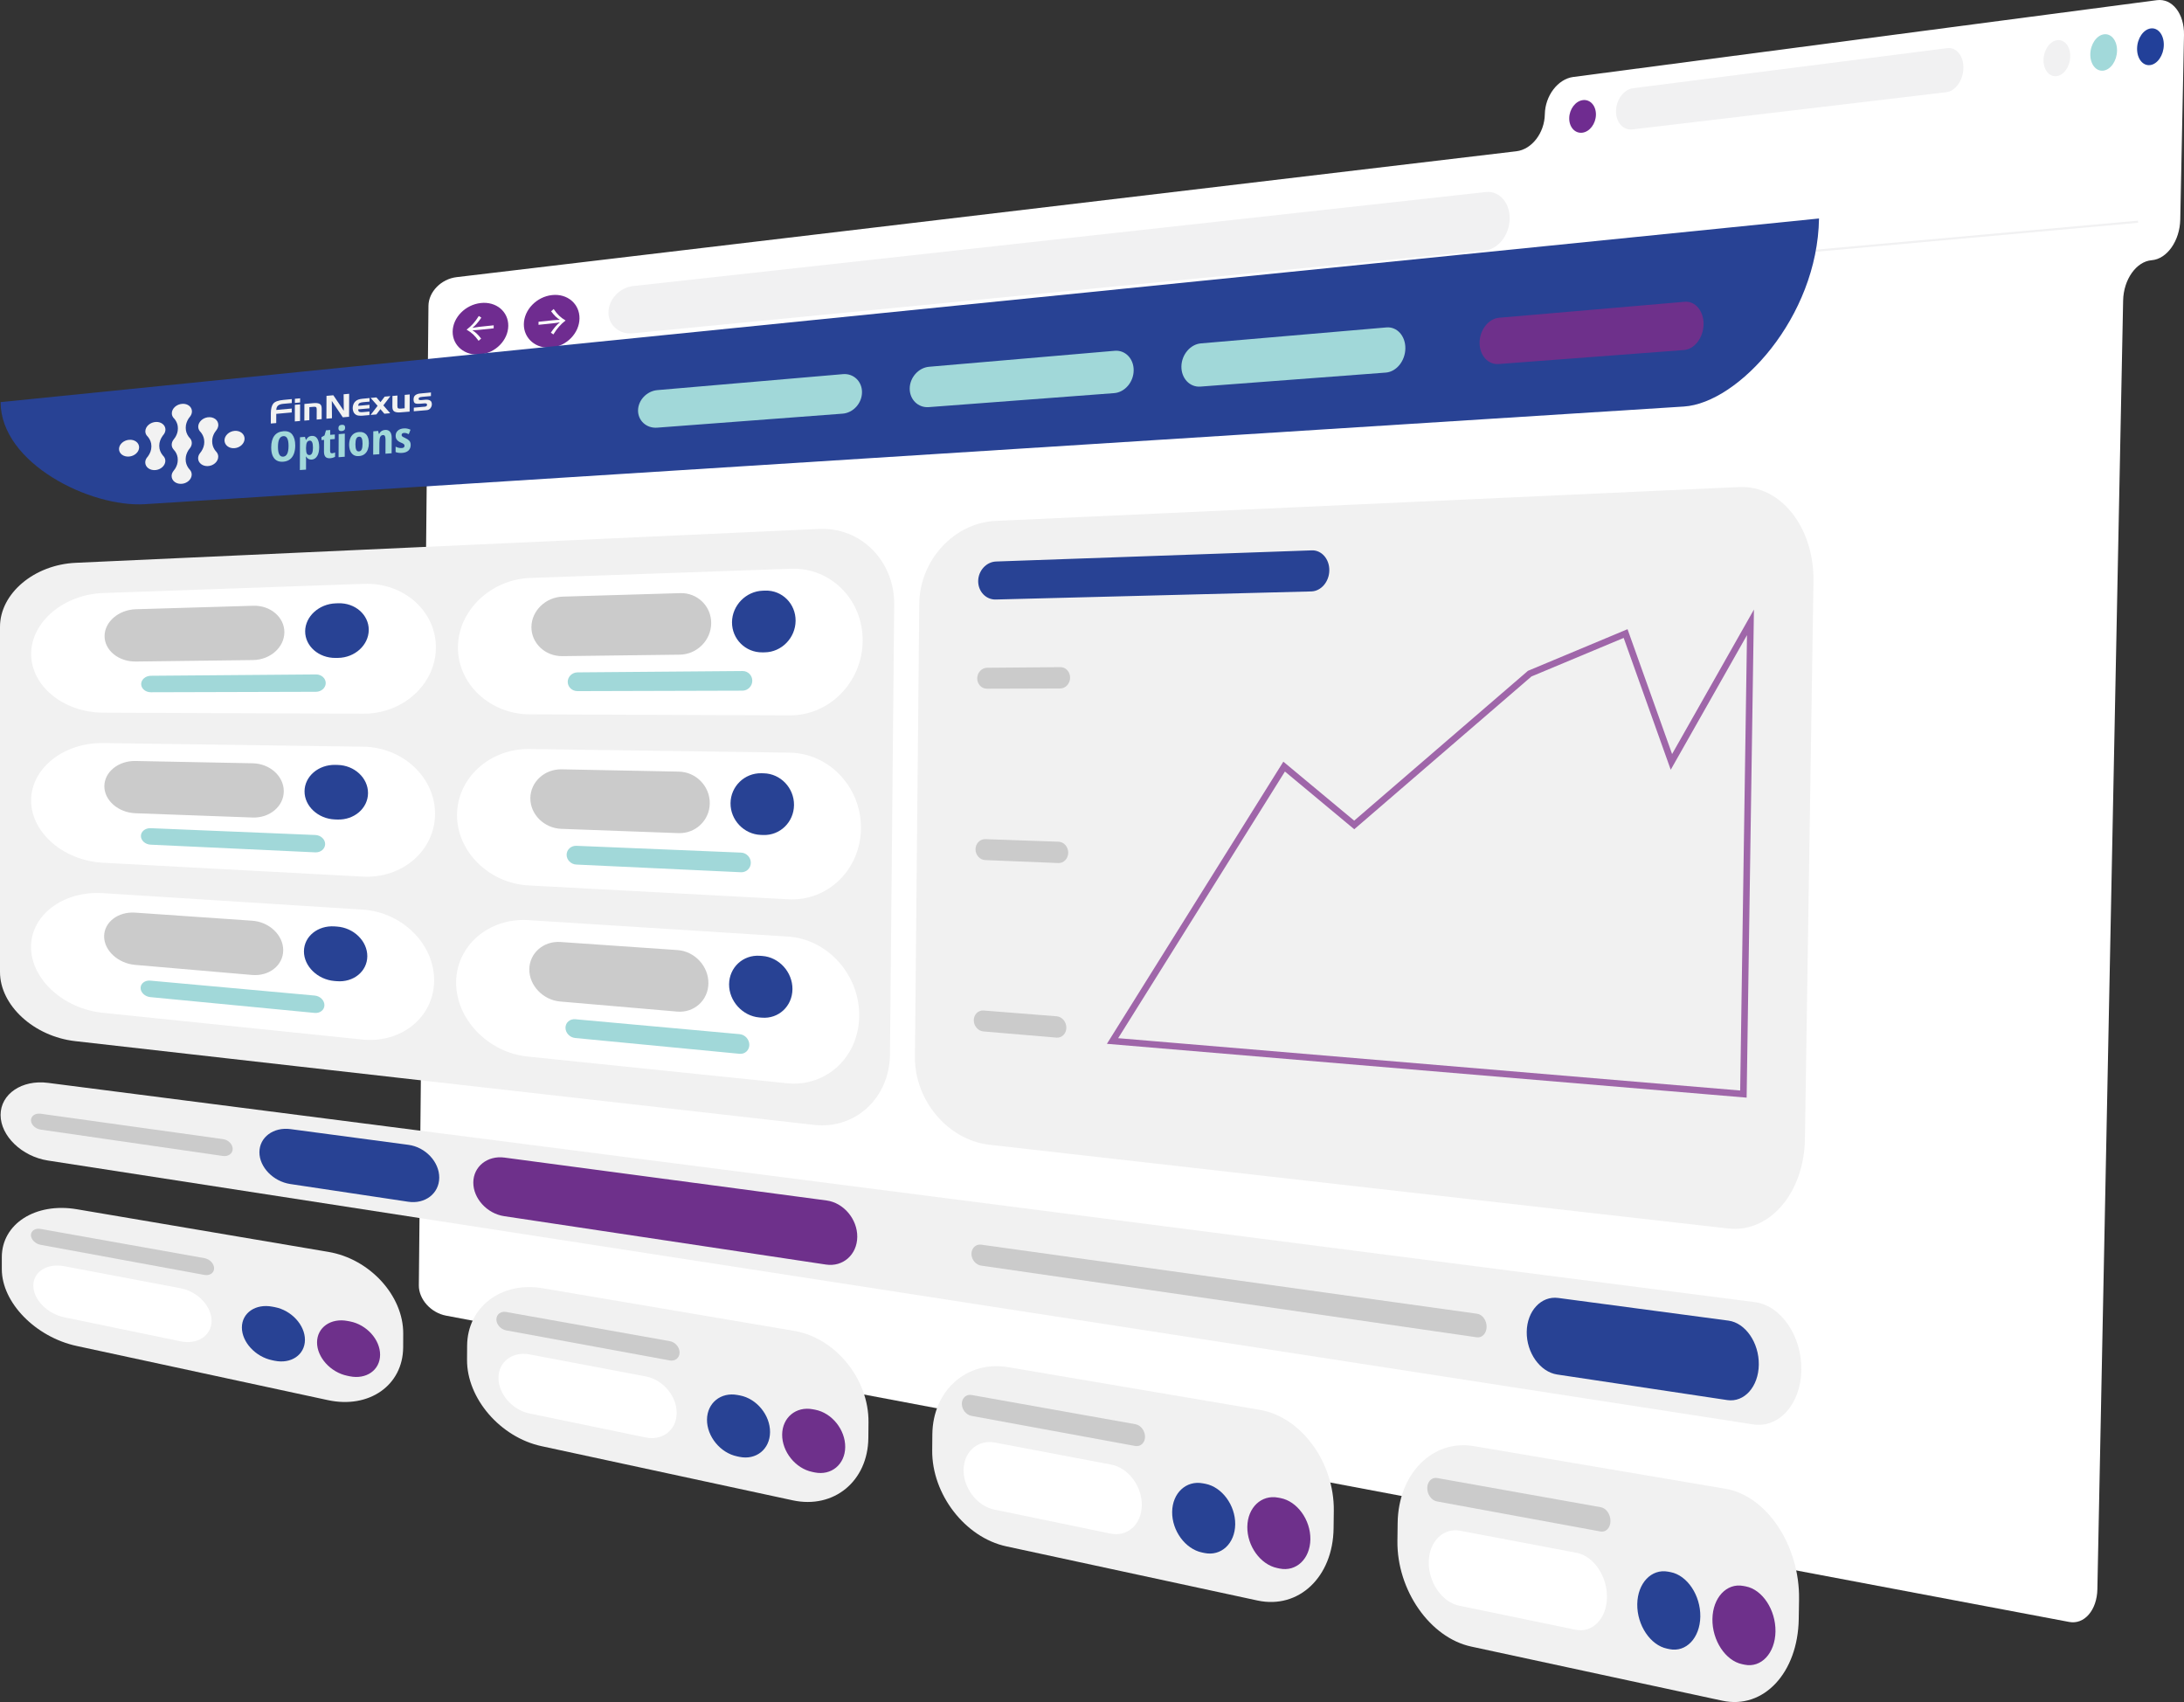 <?xml version="1.0" encoding="utf-8"?>
<!-- Generator: Adobe Illustrator 23.0.1, SVG Export Plug-In . SVG Version: 6.00 Build 0)  -->
<svg version="1.1" id="Layer_1" xmlns="http://www.w3.org/2000/svg" xmlns:xlink="http://www.w3.org/1999/xlink" x="0px" y="0px"
	 viewBox="0 0 770 600" style="enable-background:new 0 0 770 600;" xml:space="preserve">
<rect x="0" y="0" width="770" height="600" fill="#333333" stroke="none"/>
<style type="text/css">
	.st0{fill:#FFFFFF;}
	.st1{fill:#6F2C90;}
	.st2{fill:#F1F1F2;}
	.st3{fill:#A2D9DA;}
	.st4{fill:#224099;}
	.st5{fill:none;stroke:#F1F1F2;stroke-width:0.739;stroke-miterlimit:10;}
	.st6{fill:#284294;}
	.st7{fill:#A1D8D9;}
	.st8{fill:#6E308B;}
	.st9{fill:#F2F2F2;}
	.st10{fill:#F1F1F1;}
	.st11{fill:#CBCBCB;}
	.st12{fill:none;stroke:#9F66A9;stroke-width:2.316;stroke-miterlimit:10;}
</style>
<g>
	<g>
		<g>
			<g>
				<path class="st0" d="M760.45,0.06L554.67,27.13c-5.42,0.72-9.91,6.61-10.02,13.17v0c-0.11,6.56-4.6,12.39-10.02,13.02
					L160.96,97.7c-5.42,0.65-9.85,5.18-9.9,10.11l-3.39,345.27c-0.05,4.92,4.25,9.71,9.61,10.71L729.5,571.76
					c5.35,1.02,9.81-4.14,9.96-11.53l9.08-454.31c0.15-7.4,4.65-13.76,10.07-14.19l0,0c5.41-0.43,9.92-6.85,10.07-14.34L770,12.33
					C770.15,4.85,765.87-0.65,760.45,0.06z"/>
			</g>
			<g>
				<path class="st1" d="M562.67,40.45c-0.06,3.18-2.21,6.02-4.81,6.33c-2.6,0.31-4.67-2-4.61-5.16c0.06-3.16,2.21-6,4.81-6.33
					C560.66,34.96,562.72,37.27,562.67,40.45z"/>
			</g>
			<g>
				<path class="st2" d="M729.9,19.93c-0.07,3.51-2.23,6.61-4.84,6.92c-2.6,0.31-4.65-2.27-4.59-5.77c0.07-3.5,2.23-6.59,4.84-6.92
					C727.92,13.83,729.97,16.42,729.9,19.93z"/>
			</g>
			<g>
				<path class="st3" d="M746.39,17.92c-0.07,3.55-2.24,6.67-4.84,6.98c-2.6,0.31-4.65-2.3-4.58-5.83c0.07-3.53,2.24-6.65,4.84-6.98
					C744.41,11.76,746.46,14.37,746.39,17.92z"/>
			</g>
			<g>
				<path class="st4" d="M762.88,15.91c-0.07,3.58-2.24,6.73-4.84,7.04c-2.6,0.31-4.65-2.33-4.58-5.89
					c0.07-3.56,2.24-6.71,4.84-7.04C760.9,9.69,762.95,12.33,762.88,15.91z"/>
			</g>
			<path class="st2" d="M686.21,32.5L575.48,45.63c-3.22,0.38-5.81-2.56-5.73-6.54v0c0.07-3.98,2.77-7.57,5.99-7.99l110.78-14.13
				c3.23-0.41,5.8,2.76,5.71,7.04v0C692.14,28.3,689.44,32.12,686.21,32.5z"/>
		</g>
		<g>
			<g>
				<path class="st1" d="M204.31,112.25c-0.06,5.15-4.49,9.75-9.91,10.27c-5.41,0.52-9.76-3.16-9.71-8.23
					c0.05-5.07,4.49-9.67,9.91-10.27C200.02,103.41,204.37,107.1,204.31,112.25z"/>
			</g>
			<g>
				<path class="st0" d="M197.14,111.3c0.64,0.61,1.38,1.16,2.21,1.64l0,0.08c-0.84,0.65-1.59,1.35-2.25,2.1
					c-0.66,0.75-1.33,1.67-2,2.77l-0.89-0.61c1.09-1.64,2.15-2.87,3.18-3.66c-0.86,0.16-1.68,0.28-2.47,0.36l-5.06,0.52l0.01-1.07
					l5.06-0.53c0.79-0.08,1.61-0.13,2.47-0.15c-1.01-0.59-2.04-1.59-3.1-3.01l0.91-0.8C195.85,109.9,196.5,110.69,197.14,111.3z"/>
			</g>
		</g>
		<g>
			<g>
				<path class="st1" d="M159.59,116.91c0.05-4.97,4.48-9.49,9.89-10.09c5.42-0.61,9.77,2.99,9.72,8.04
					c-0.05,5.05-4.48,9.57-9.89,10.09C163.9,125.48,159.55,121.88,159.59,116.91z"/>
			</g>
			<g>
				<path class="st0" d="M166.77,117.84c-0.64-0.59-1.38-1.12-2.21-1.59l0-0.08c0.84-0.64,1.59-1.33,2.25-2.06
					c0.66-0.73,1.33-1.64,2-2.72l0.89,0.59c-1.09,1.62-2.15,2.82-3.17,3.6c0.86-0.16,1.68-0.28,2.47-0.37l5.06-0.53l-0.01,1.06
					l-5.06,0.53c-0.79,0.08-1.61,0.13-2.47,0.15c1.01,0.57,2.05,1.55,3.11,2.94l-0.9,0.78
					C168.07,119.21,167.42,118.44,166.77,117.84z"/>
			</g>
		</g>
		<path class="st2" d="M523.49,88.31L223.02,117.5c-4.73,0.46-8.55-2.88-8.5-7.43v0c0.05-4.55,3.96-8.71,8.69-9.23l300.63-33.14
			c4.73-0.52,8.52,3.73,8.42,9.43v0C532.16,82.82,528.22,87.86,523.49,88.31z"/>
		<g>
			<line class="st5" x1="159.44" y1="131.65" x2="753.79" y2="78.16"/>
		</g>
	</g>
	<g>
		<g>
			<path class="st6" d="M641.32,77.02L641.32,77.02c-0.53,34.83-28.4,65.07-47.66,66.29L51.11,177.73
				c-19.26,1.22-50.89-14.41-50.89-35.98v0L641.32,77.02z"/>
		</g>
		<g>
			<path class="st7" d="M297.08,145.82l-65.4,4.94c-3.73,0.28-6.75-2.45-6.73-6.07v0c0.03-3.62,3.1-6.85,6.82-7.17l65.43-5.63
				c3.73-0.32,6.75,2.56,6.71,6.41v0C303.88,142.16,300.81,145.54,297.08,145.82z"/>
		</g>
		<g>
			<path class="st7" d="M392.84,138.58l-65.4,4.94c-3.73,0.28-6.74-2.67-6.71-6.57v0c0.04-3.89,3.12-7.34,6.84-7.66l65.43-5.63
				c3.73-0.32,6.74,2.79,6.69,6.91v0C399.66,134.69,396.57,138.29,392.84,138.58z"/>
		</g>
		<g>
			<path class="st7" d="M488.61,131.34l-65.4,4.94c-3.73,0.28-6.73-2.9-6.69-7.07v0c0.05-4.17,3.14-7.84,6.86-8.16l65.43-5.63
				c3.73-0.32,6.73,3.01,6.67,7.41v0C495.43,127.23,492.33,131.05,488.61,131.34z"/>
		</g>
		<g>
			<path class="st8" d="M593.71,123.39l-65.4,4.94c-3.73,0.28-6.72-3.14-6.66-7.61v0c0.06-4.47,3.16-8.39,6.89-8.71l65.43-5.63
				c3.73-0.32,6.72,3.26,6.65,7.95v0C600.54,119.04,597.44,123.11,593.71,123.39z"/>
		</g>
		<g>
			<g>
				<path class="st9" d="M45.51,155.04c-1.96,0.17-3.54,1.62-3.55,3.24c0,1.63,1.58,2.82,3.54,2.66c1.96-0.15,3.54-1.61,3.55-3.24
					C49.05,156.06,47.47,154.87,45.51,155.04z"/>
				<path class="st9" d="M57.59,153.32c0.08-0.09,0.15-0.18,0.21-0.28c0.37-0.54,0.57-1.16,0.52-1.8c-0.11-1.47-1.52-2.55-3.28-2.5
					c-2.07,0.07-3.79,1.59-3.8,3.3c0,0.56,0.18,1.06,0.5,1.48c0.08,0.1,0.16,0.2,0.25,0.29c0.06,0.06,0.12,0.12,0.17,0.18
					c0.78,0.95,1.22,2.06,1.21,3.27c0,0.03,0,0.06,0,0.09c0,0.03,0,0.06,0,0.09c0,1.21-0.44,2.39-1.23,3.47
					c-0.05,0.07-0.11,0.14-0.18,0.21c-0.09,0.1-0.18,0.21-0.25,0.33c-0.32,0.47-0.5,1-0.5,1.56c0,1.71,1.72,2.95,3.78,2.68
					c1.76-0.23,3.18-1.54,3.29-3.03c0.05-0.65-0.15-1.24-0.52-1.71c-0.07-0.08-0.14-0.17-0.21-0.24c-0.05-0.05-0.1-0.1-0.15-0.16
					c-0.8-0.97-1.25-2.1-1.25-3.33c0-0.03,0-0.05,0-0.08c0-0.03,0-0.05,0-0.08c0-1.23,0.46-2.43,1.26-3.53
					C57.49,153.44,57.54,153.38,57.59,153.32z"/>
				<path class="st9" d="M82.7,151.89c-1.96,0.17-3.54,1.66-3.55,3.34c0,1.68,1.58,2.92,3.53,2.76c1.96-0.15,3.54-1.65,3.55-3.34
					C86.23,152.96,84.65,151.73,82.7,151.89z"/>
				<path class="st9" d="M76.3,151.63c0.06-0.07,0.11-0.15,0.16-0.23c0.32-0.48,0.5-1.03,0.51-1.6c0-1.75-1.71-3-3.78-2.69
					c-1.76,0.26-3.18,1.61-3.29,3.11c-0.05,0.66,0.15,1.25,0.51,1.73c0.05,0.06,0.09,0.12,0.15,0.17c0.17,0.19,0.34,0.38,0.48,0.58
					c0.63,0.9,0.98,1.92,0.98,3.02c0,0.03,0,0.06,0,0.08c0,0.03,0,0.06,0,0.08c0,1.1-0.36,2.18-1,3.18
					c-0.15,0.23-0.31,0.45-0.49,0.66c-0.05,0.06-0.1,0.13-0.15,0.2c-0.37,0.54-0.57,1.17-0.52,1.81c0.1,1.49,1.52,2.6,3.28,2.58
					c2.07-0.03,3.79-1.56,3.8-3.31c0-0.57-0.18-1.09-0.5-1.52c-0.05-0.07-0.1-0.14-0.16-0.2c-0.22-0.25-0.44-0.51-0.62-0.79
					c-0.55-0.86-0.85-1.81-0.85-2.84c0-0.03,0-0.06,0-0.09c0-0.03,0-0.06,0-0.09c0-1.03,0.31-2.03,0.87-2.98
					C75.86,152.21,76.08,151.92,76.3,151.63z"/>
				<path class="st9" d="M66.99,146.87c0.05-0.06,0.1-0.13,0.15-0.2c0.37-0.54,0.57-1.17,0.52-1.82c-0.1-1.49-1.52-2.57-3.28-2.5
					c-2.07,0.08-3.8,1.62-3.8,3.34c0,0.56,0.18,1.07,0.5,1.49c0.05,0.07,0.1,0.13,0.16,0.19c0.23,0.24,0.44,0.49,0.62,0.77
					c0.55,0.84,0.86,1.78,0.85,2.8c0,0.03,0,0.06,0,0.09c0,0.03,0,0.06,0,0.09c0,1.02-0.31,2.01-0.87,2.95
					c-0.18,0.3-0.4,0.59-0.63,0.88c-0.06,0.07-0.11,0.15-0.16,0.22c-0.29,0.43-0.47,0.92-0.5,1.42c0,0.03,0,0.06,0,0.08
					c0,0.02,0,0.05,0,0.07c0,0,0,0.01,0,0.01c0,0,0,0.01,0,0.01c0,0.02,0,0.05,0,0.07c0,0.03,0,0.06,0,0.08
					c0.03,0.5,0.2,0.96,0.49,1.34c0.05,0.07,0.1,0.13,0.16,0.2c0.23,0.25,0.44,0.5,0.62,0.77c0.55,0.85,0.86,1.79,0.85,2.81
					c0,0.03,0,0.06,0,0.09c0,0.03,0,0.06,0,0.09c0,1.02-0.31,2.01-0.87,2.94c-0.18,0.3-0.4,0.59-0.63,0.87
					c-0.06,0.07-0.11,0.15-0.16,0.22c-0.32,0.47-0.5,1.01-0.5,1.57c0,1.72,1.71,2.99,3.78,2.72c1.76-0.22,3.18-1.54,3.29-3.04
					c0.05-0.65-0.15-1.25-0.51-1.73c-0.05-0.06-0.09-0.12-0.15-0.17c-0.17-0.19-0.34-0.38-0.48-0.59c-0.63-0.9-0.98-1.91-0.98-3.01
					c0-0.03,0-0.06,0-0.08c0-0.03,0-0.05,0-0.08c0-1.09,0.36-2.16,0.99-3.16c0.15-0.23,0.31-0.45,0.49-0.66
					c0.05-0.06,0.1-0.13,0.15-0.2c0.34-0.49,0.53-1.05,0.53-1.63c0-0.58-0.19-1.11-0.52-1.55c-0.05-0.06-0.09-0.12-0.15-0.17
					c-0.17-0.19-0.34-0.38-0.48-0.58c-0.63-0.89-0.98-1.9-0.98-3c0-0.03,0-0.06,0-0.08c0-0.03,0-0.05,0-0.08
					c0-1.09,0.36-2.17,0.99-3.17C66.65,147.31,66.82,147.09,66.99,146.87z"/>
			</g>
			<g>
				<g>
					<path class="st9" d="M96.33,142.3c0.55-0.71,1.77-1.16,3.64-1.33l2.91-0.28l-0.01,1.39l-3.07,0.28
						c-0.8,0.09-1.39,0.29-1.77,0.61c-0.38,0.32-0.59,0.84-0.63,1.55l5.46-0.5l0,1.38l-5.46,0.49l-0.01,3.25l-1.91,0.16l0.01-3.64
						C95.5,144.13,95.78,143.01,96.33,142.3z"/>
					<path class="st9" d="M103.96,142.04l0.01-1.46l1.85-0.17l-0.01,1.46L103.96,142.04z M103.94,148.56l0.02-5.85l1.85-0.17
						l-0.02,5.86L103.94,148.56z"/>
					<path class="st9" d="M110.64,142.1c0.88-0.07,1.56,0.02,2.05,0.27c0.49,0.25,0.73,0.8,0.73,1.65l-0.01,3.73l-1.76,0.15
						l0.01-3.55c0-0.41-0.07-0.68-0.22-0.81c-0.15-0.13-0.46-0.17-0.94-0.13l-1.42,0.12l-0.02,4.59l-1.76,0.15l0.02-5.87
						L110.64,142.1z"/>
					<path class="st9" d="M117.52,139.33l3.69,5.47l-0.06-5.81l1.95-0.18l-0.03,8.11l-2.21,0.19l-3.88-5.77l0.06,6.09l-1.96,0.17
						l0.03-8.05L117.52,139.33z"/>
					<path class="st9" d="M126.33,146.49c-0.44-0.06-0.83-0.24-1.17-0.54c-0.27-0.24-0.46-0.53-0.58-0.85
						c-0.12-0.33-0.19-0.67-0.22-1.02c0-0.04,0-0.08,0-0.11c0-0.04,0-0.08,0-0.11c0-0.05,0-0.1,0-0.15c0-0.05,0-0.1,0.01-0.15
						c0.03-0.34,0.1-0.68,0.23-1.02c0.12-0.34,0.32-0.65,0.58-0.93c0.34-0.36,0.73-0.61,1.17-0.76c0.44-0.14,0.9-0.23,1.37-0.28
						l2.57-0.25l-0.01,1.25l-2.33,0.21c-0.49,0.05-0.88,0.15-1.18,0.3c-0.3,0.15-0.45,0.48-0.47,0.98l3.97-0.36l-0.01,1.25
						l-3.97,0.35c0.01,0.52,0.16,0.82,0.44,0.91c0.28,0.09,0.67,0.11,1.19,0.07l2.34-0.21l-0.01,1.25l-2.57,0.22
						C127.23,146.56,126.77,146.55,126.33,146.49z"/>
					<path class="st9" d="M130.67,140.28l2.05-0.19l1.42,1.68l1.48-1.95l2.02-0.18l-2.48,3.27l2.41,2.76l-2.05,0.18l-1.4-1.62
						l-1.42,1.87l-2.04,0.17l2.47-3.21L130.67,140.28z"/>
					<path class="st9" d="M141.1,145.37c-0.85,0.07-1.53-0.02-2.02-0.28c-0.5-0.26-0.74-0.82-0.74-1.67l0.02-3.83l1.76-0.16
						l-0.02,3.7c0,0.41,0.08,0.67,0.25,0.79c0.17,0.12,0.47,0.17,0.9,0.13l1.42-0.13l0.02-4.72l1.76-0.16l-0.03,6.06L141.1,145.37z"
						/>
					<path class="st9" d="M149.61,143.37c0.02,0.01,0.03,0.01,0.05,0.01s0.03,0,0.05,0c0.21-0.03,0.4-0.09,0.58-0.18
						c0.18-0.09,0.27-0.26,0.27-0.5c0-0.22-0.08-0.37-0.25-0.43c-0.17-0.06-0.35-0.09-0.54-0.09c-0.03,0-0.05,0-0.08,0.01
						c-0.03,0-0.05,0-0.08,0.01l-1.52,0.12c-0.71,0.07-1.27,0.03-1.67-0.12c-0.41-0.15-0.61-0.6-0.62-1.35
						c0-0.71,0.21-1.22,0.64-1.55c0.43-0.33,1.01-0.53,1.72-0.59l3.78-0.36l-0.01,1.27l-3.11,0.28c-0.03,0.01-0.05,0.02-0.07,0.02
						c-0.02,0-0.04,0-0.07,0.01c-0.06,0.01-0.12,0.01-0.17,0.02c-0.05,0-0.12,0.01-0.18,0.02c-0.15,0.02-0.3,0.07-0.44,0.13
						c-0.14,0.07-0.23,0.17-0.27,0.32c-0.07,0.28-0.01,0.45,0.17,0.54c0.18,0.08,0.4,0.11,0.64,0.09l1.59-0.15
						c0.62-0.05,1.15,0.04,1.57,0.26c0.42,0.22,0.64,0.65,0.66,1.28c0,0.01,0,0.01,0,0.02c0,0,0,0.01,0,0.02
						c0.01,0.49-0.15,0.96-0.47,1.39c-0.32,0.43-0.77,0.67-1.36,0.72l-4.54,0.39l0.01-1.27L149.61,143.37z"/>
				</g>
				<g>
					<path class="st3" d="M104.09,157.04c0,1.11-0.16,2.09-0.47,2.92c-0.31,0.83-0.78,1.48-1.41,1.97
						c-0.63,0.48-1.42,0.76-2.36,0.83c-0.96,0.07-1.75-0.09-2.38-0.48c-0.63-0.39-1.09-0.98-1.4-1.76c-0.3-0.78-0.45-1.72-0.45-2.82
						c0.01-1.75,0.37-3.1,1.09-4.06c0.72-0.96,1.78-1.5,3.17-1.62c1.44-0.12,2.5,0.27,3.18,1.18
						C103.75,154.1,104.09,155.38,104.09,157.04z M98,157.52c-0.01,2.4,0.61,3.56,1.86,3.46c0.61-0.05,1.07-0.38,1.39-0.99
						c0.31-0.61,0.47-1.54,0.48-2.77c0.01-2.42-0.6-3.58-1.84-3.48C98.63,153.85,98,155.11,98,157.52z"/>
					<path class="st3" d="M109.87,153.66c0.86-0.07,1.52,0.24,1.98,0.94c0.46,0.7,0.69,1.71,0.69,3.05
						c-0.01,1.3-0.24,2.34-0.71,3.11c-0.47,0.77-1.11,1.19-1.92,1.25c-0.41,0.03-0.79-0.04-1.13-0.21
						c-0.34-0.17-0.63-0.45-0.86-0.85l-0.08,0.01c0.02,0.31,0.04,0.58,0.05,0.81c0.01,0.23,0.02,0.41,0.01,0.56l-0.01,3.22
						l-2.17,0.15l0.04-11.56l1.75-0.14l0.31,1.03l0.12-0.01c0.28-0.49,0.57-0.84,0.87-1.03C109.1,153.8,109.46,153.69,109.87,153.66
						z M109.18,155.33c-0.45,0.04-0.77,0.25-0.97,0.64c-0.2,0.39-0.3,1-0.31,1.82l0,0.4c0,0.8,0.1,1.38,0.3,1.74
						c0.2,0.35,0.52,0.51,0.96,0.48c0.78-0.06,1.17-0.91,1.18-2.57C110.35,156.1,109.96,155.27,109.18,155.33z"/>
					<path class="st3" d="M117.12,159.79c0.31-0.02,0.65-0.12,1.02-0.3l-0.01,1.54c-0.5,0.28-1.07,0.45-1.7,0.5
						c-0.78,0.06-1.34-0.11-1.69-0.5c-0.35-0.39-0.52-1.02-0.52-1.89l0.02-4.08l-0.9,0.07l0-1.04l1.07-0.59l0.52-1.8l1.49-0.12
						l-0.01,1.71l1.64-0.13l-0.01,1.6l-1.64,0.13l-0.02,4.02c0,0.32,0.05,0.55,0.16,0.7C116.66,159.74,116.85,159.81,117.12,159.79z
						"/>
					<path class="st3" d="M120.5,149.75c0.79-0.07,1.18,0.27,1.18,1.02c0,0.72-0.4,1.12-1.19,1.18c-0.79,0.06-1.18-0.26-1.18-0.99
						C119.31,150.22,119.71,149.81,120.5,149.75z M121.57,152.86l-0.03,8.15l-2.17,0.16l0.03-8.13L121.57,152.86z"/>
					<path class="st3" d="M130.05,156.25c0,0.76-0.12,1.47-0.35,2.14c-0.23,0.67-0.6,1.22-1.12,1.65c-0.51,0.43-1.19,0.68-2.04,0.74
						c-0.79,0.06-1.44-0.09-1.95-0.44c-0.51-0.35-0.89-0.84-1.13-1.47c-0.24-0.63-0.36-1.32-0.36-2.09c0-0.82,0.13-1.56,0.37-2.21
						c0.24-0.65,0.62-1.18,1.14-1.58c0.52-0.4,1.18-0.63,2-0.7c1.06-0.09,1.9,0.21,2.52,0.88
						C129.74,153.86,130.05,154.88,130.05,156.25z M125.31,156.65c0,0.85,0.09,1.48,0.29,1.9c0.2,0.42,0.52,0.62,0.96,0.58
						c0.44-0.03,0.77-0.27,0.96-0.72c0.2-0.45,0.3-1.11,0.3-1.99c0-0.86-0.09-1.49-0.28-1.91c-0.19-0.41-0.51-0.6-0.96-0.57
						c-0.45,0.04-0.77,0.27-0.97,0.71C125.41,155.1,125.31,155.76,125.31,156.65z"/>
					<path class="st3" d="M135.71,151.56c0.77-0.06,1.36,0.14,1.77,0.61c0.41,0.47,0.62,1.18,0.62,2.14l-0.03,5.47l-2.17,0.16
						l0.02-4.88c0-0.58-0.06-1.02-0.19-1.3c-0.13-0.29-0.38-0.41-0.73-0.39c-0.46,0.04-0.78,0.27-0.96,0.69
						c-0.19,0.42-0.28,1.12-0.28,2.09l-0.02,3.96l-2.17,0.16l0.04-8.22l1.72-0.14l0.23,1.03l0.13-0.01
						C134.1,152.09,134.77,151.64,135.71,151.56z"/>
					<path class="st3" d="M144.79,156.85c0,0.84-0.27,1.5-0.79,1.98c-0.52,0.48-1.24,0.75-2.15,0.82c-0.9,0.07-1.7-0.03-2.38-0.29
						l0.01-1.91c0.29,0.16,0.63,0.29,1.02,0.39c0.39,0.1,0.78,0.14,1.17,0.11c0.63-0.05,0.95-0.32,0.95-0.83
						c0-0.2-0.08-0.39-0.24-0.55c-0.16-0.16-0.53-0.36-1.12-0.59c-0.57-0.24-1-0.55-1.31-0.93c-0.31-0.38-0.46-0.87-0.46-1.46
						c0-0.73,0.26-1.32,0.76-1.78c0.5-0.46,1.19-0.72,2.06-0.79c0.44-0.04,0.86-0.01,1.25,0.07c0.39,0.08,0.78,0.21,1.17,0.39
						l-0.61,1.57c-0.26-0.14-0.53-0.25-0.82-0.34c-0.29-0.08-0.58-0.11-0.88-0.09c-0.55,0.04-0.82,0.28-0.82,0.72
						c0,0.14,0.03,0.26,0.1,0.36c0.07,0.1,0.19,0.21,0.38,0.32c0.19,0.11,0.47,0.25,0.85,0.43c0.55,0.25,1.01,0.55,1.36,0.91
						C144.62,155.72,144.79,156.22,144.79,156.85z"/>
				</g>
			</g>
		</g>
	</g>
	<g>
		<g>
			<path class="st10" d="M618.06,502.12L16.91,409.11c-9.18-1.42-16.7-8.65-16.7-16.06v0c0-7.41,7.52-12.51,16.72-11.32l601.78,77.3
				c9.19,1.18,16.57,11.94,16.38,23.91v0C634.91,494.91,627.25,503.54,618.06,502.12z"/>
		</g>
		<g>
			<path class="st8" d="M291.21,445.78l-113.48-17.06c-6.01-0.9-10.89-6.25-10.86-11.87l0,0c0.03-5.63,4.97-9.58,10.99-8.78
				l113.56,15.12c6.01,0.8,10.88,6.58,10.82,12.84v0C302.17,442.3,297.21,446.68,291.21,445.78z"/>
		</g>
		<g>
			<path class="st6" d="M143.89,423.63l-41.54-6.24c-6.01-0.9-10.91-5.96-10.89-11.23v0c0.02-5.27,4.95-8.93,10.96-8.13l41.57,5.54
				c6.01,0.8,10.9,6.01,10.87,11.58l0,0C154.83,420.72,149.9,424.54,143.89,423.63z"/>
		</g>
		<g>
			<path class="st6" d="M608.96,493.55l-59.95-9.01c-6.01-0.9-10.84-7.67-10.74-15.04v0c0.1-7.37,5.1-12.75,11.11-11.95l60,7.99
				c6.01,0.8,10.83,7.8,10.71,15.56v0C619.98,488.85,614.97,494.45,608.96,493.55z"/>
		</g>
		<g>
			<path class="st11" d="M78.6,407.5l-64.25-9.29c-1.88-0.27-3.43-1.75-3.43-3.29v0c0-1.54,1.54-2.58,3.43-2.31l64.27,8.95
				c1.89,0.26,3.42,1.82,3.42,3.46v0C82.03,406.65,80.49,407.77,78.6,407.5z"/>
		</g>
		<g>
			<path class="st11" d="M520.65,471.42l-174.76-25.27c-1.88-0.27-3.41-2.15-3.39-4.18l0,0c0.02-2.02,1.58-3.47,3.46-3.2
				l174.8,24.34c1.89,0.26,3.4,2.35,3.37,4.64l0,0C524.1,470.04,522.53,471.69,520.65,471.42z"/>
		</g>
	</g>
	<g>
		<g>
			<path class="st10" d="M286.99,396.54L26.52,367.02C11.93,365.36,0,354.4,0,342.66V220.97c0-11.74,12.01-21.9,26.69-22.57
				l262.14-11.94c14.68-0.67,26.57,11.31,26.43,26.62l-1.49,158.62C313.63,387.02,301.58,398.19,286.99,396.54z"/>
		</g>
		<g>
			<path class="st10" d="M609.29,433.06l-260.47-29.52c-14.58-1.65-26.4-15.61-26.25-31.02l1.53-159.66
				c0.15-15.41,12.28-28.56,26.96-29.23l262.14-11.94c14.68-0.67,26.45,14.31,26.16,33.28l-3.01,196.59
				C636.05,420.54,623.88,434.72,609.29,433.06z"/>
		</g>
		<g>
			<path class="st11" d="M373.79,242.7l-25.85,0.08c-1.9,0.01-3.43-1.65-3.41-3.67l0,0c0.02-2.02,1.59-3.69,3.48-3.71l25.86-0.22
				c1.9-0.02,3.43,1.67,3.41,3.74v0C377.26,240.99,375.69,242.69,373.79,242.7z"/>
		</g>
		<g>
			<path class="st11" d="M373.14,304.24l-25.81-1.05c-1.89-0.08-3.42-1.8-3.4-3.82l0,0c0.02-2.02,1.59-3.63,3.48-3.56l25.81,0.91
				c1.89,0.07,3.42,1.82,3.4,3.89l0,0C376.6,302.68,375.03,304.31,373.14,304.24z"/>
		</g>
		<g>
			<path class="st11" d="M372.48,365.78l-25.76-2.18c-1.89-0.16-3.42-1.95-3.4-3.97l0,0c0.02-2.02,1.58-3.56,3.47-3.41l25.77,2.04
				c1.89,0.15,3.42,1.97,3.4,4.04l0,0C375.94,364.37,374.37,365.94,372.48,365.78z"/>
		</g>
		<g>
			<path class="st6" d="M462.33,208.49l-111.27,2.85c-3.44,0.09-6.22-2.84-6.19-6.51v0c0.04-3.67,2.88-6.77,6.32-6.89l111.31-3.93
				c3.44-0.12,6.22,3.05,6.17,7.05v0C468.63,205.06,465.77,208.4,462.33,208.49z"/>
		</g>
		<g>
			<g>
				<g>
					<path class="st0" d="M128.15,251.59l-91.75-0.36c-13.98-0.06-25.41-9.37-25.41-20.69v0c0-11.33,11.46-21,25.46-21.49l91.9-3.24
						c14-0.49,25.4,9.63,25.33,22.5v0C153.62,241.16,142.13,251.64,128.15,251.59z"/>
				</g>
				<path class="st11" d="M89.23,232.68l-41.38,0.52c-6.05,0.08-10.99-3.96-10.98-8.98v0c0.01-5.02,4.96-9.27,11.01-9.45l41.41-1.23
					c6.05-0.18,10.98,4.02,10.97,9.33v0C100.24,228.2,95.27,232.6,89.23,232.68z"/>
				<g>
					<path class="st7" d="M111.38,243.87l-58.17,0.16c-1.9,0.01-3.44-1.29-3.44-2.89v0c0-1.59,1.56-2.91,3.45-2.92l58.18-0.47
						c1.9-0.02,3.44,1.35,3.44,3.04l0,0C114.84,242.48,113.28,243.87,111.38,243.87z"/>
				</g>
				<g>
					<path class="st6" d="M119.19,231.92l-0.86,0.01c-5.93,0.08-10.76-4.15-10.74-9.39v0c0.02-5.24,4.89-9.67,10.82-9.85l0.86-0.03
						c5.93-0.18,10.76,4.05,10.74,9.4v0C129.98,227.4,125.12,231.84,119.19,231.92z"/>
				</g>
			</g>
			<g>
				<g>
					<path class="st0" d="M127.9,309.02l-91.57-4.89c-13.95-0.74-25.36-10.62-25.36-21.95v0c0-11.33,11.44-20.43,25.41-20.24
						l91.72,1.28c13.97,0.2,25.35,10.88,25.28,23.75v0C153.32,299.84,141.85,309.76,127.9,309.02z"/>
				</g>
				<path class="st11" d="M89.05,288.19l-41.3-1.51c-6.03-0.22-10.96-4.51-10.96-9.52v0c0.01-5.02,4.95-9.02,10.99-8.9l41.33,0.81
					c6.04,0.12,10.96,4.56,10.94,9.87v0C100.04,284.24,95.08,288.41,89.05,288.19z"/>
				<g>
					<path class="st7" d="M111.16,300.47l-58.05-2.71c-1.89-0.09-3.44-1.46-3.43-3.06l0,0c0-1.59,1.55-2.83,3.45-2.75l58.07,2.4
						c1.89,0.08,3.44,1.52,3.43,3.21l0,0C114.61,299.25,113.05,300.56,111.16,300.47z"/>
				</g>
				<g>
					<path class="st6" d="M118.95,288.9l-0.86-0.03c-5.92-0.21-10.74-4.68-10.72-9.92l0,0c0.02-5.24,4.88-9.43,10.8-9.32l0.86,0.02
						c5.92,0.12,10.74,4.58,10.72,9.93l0,0C129.73,284.92,124.87,289.11,118.95,288.9z"/>
				</g>
			</g>
			<g>
				<g>
					<path class="st0" d="M127.64,366.44l-91.39-9.41c-13.92-1.43-25.31-11.87-25.31-23.2v0c0-11.33,11.42-19.87,25.36-18.98
						l91.53,5.8c13.94,0.88,25.3,12.13,25.23,25v0C153.01,358.52,141.57,367.88,127.64,366.44z"/>
				</g>
				<path class="st11" d="M88.87,343.69l-41.22-3.55c-6.02-0.52-10.94-5.05-10.94-10.06l0,0c0.01-5.02,4.94-8.78,10.97-8.36
					l41.25,2.85c6.03,0.42,10.94,5.1,10.92,10.41v0C99.84,340.29,94.9,344.21,88.87,343.69z"/>
				<g>
					<path class="st7" d="M110.94,357.07L53,351.5c-1.89-0.18-3.43-1.63-3.43-3.23l0,0c0-1.59,1.55-2.76,3.44-2.58l57.95,5.26
						c1.89,0.17,3.43,1.69,3.42,3.38l0,0C114.38,356.02,112.83,357.25,110.94,357.07z"/>
				</g>
				<g>
					<path class="st6" d="M118.72,345.88l-0.86-0.07c-5.9-0.51-10.72-5.21-10.7-10.45v0c0.02-5.24,4.87-9.19,10.78-8.79l0.86,0.06
						c5.91,0.41,10.72,5.11,10.7,10.46v0C129.47,342.43,124.62,346.39,118.72,345.88z"/>
				</g>
			</g>
			<g>
				<g>
					<path class="st0" d="M278.49,252.18l-91.75-0.36c-13.98-0.06-25.36-10.7-25.29-23.65v0c0.07-12.95,11.58-23.95,25.58-24.44
						l91.9-3.24c14-0.49,25.35,10.96,25.22,25.45v0C304.01,240.43,292.47,252.24,278.49,252.18z"/>
				</g>
				<path class="st11" d="M239.67,230.78l-41.38,0.52c-6.05,0.08-10.96-4.54-10.93-10.26v0c0.04-5.72,5.01-10.54,11.06-10.72
					l41.41-1.23c6.05-0.18,10.96,4.59,10.91,10.61v0C250.7,225.72,245.71,230.7,239.67,230.78z"/>
				<g>
					<path class="st7" d="M261.76,243.47l-58.17,0.16c-1.9,0.01-3.44-1.47-3.43-3.29l0,0c0.01-1.81,1.57-3.31,3.47-3.32l58.18-0.47
						c1.9-0.02,3.43,1.53,3.42,3.44l0,0C265.22,241.9,263.66,243.46,261.76,243.47z"/>
				</g>
				<g>
					<path class="st6" d="M269.63,229.96l-0.86,0.01c-5.93,0.08-10.74-4.71-10.69-10.64v0c0.05-5.93,4.94-10.92,10.87-11.1
						l0.86-0.03c5.93-0.18,10.74,4.62,10.69,10.65v0C280.45,224.89,275.55,229.88,269.63,229.96z"/>
				</g>
			</g>
			<g>
				<g>
					<path class="st0" d="M277.94,317.02l-91.57-4.89c-13.95-0.74-25.31-11.95-25.24-24.9v0c0.07-12.95,11.56-23.39,25.53-23.19
						l91.72,1.28c13.97,0.2,25.3,12.21,25.16,26.7v0C303.41,306.52,291.89,317.76,277.94,317.02z"/>
				</g>
				<path class="st11" d="M239.19,293.69l-41.3-1.51c-6.03-0.22-10.94-5.08-10.91-10.8v0c0.04-5.72,5-10.3,11.04-10.18l41.33,0.81
					c6.04,0.12,10.94,5.14,10.89,11.15l0,0C250.2,289.17,245.22,293.91,239.19,293.69z"/>
				<g>
					<path class="st7" d="M261.24,307.48l-58.05-2.71c-1.89-0.09-3.43-1.64-3.42-3.46l0,0c0.01-1.81,1.57-3.23,3.46-3.15l58.07,2.4
						c1.89,0.08,3.43,1.7,3.41,3.61l0,0C264.69,306.08,263.13,307.56,261.24,307.48z"/>
				</g>
				<g>
					<path class="st6" d="M269.09,294.35l-0.86-0.03c-5.92-0.21-10.72-5.24-10.67-11.17v0c0.05-5.93,4.93-10.68,10.85-10.57
						l0.86,0.02c5.92,0.12,10.72,5.15,10.67,11.18v0C279.89,289.81,275.01,294.57,269.09,294.35z"/>
				</g>
			</g>
			<g>
				<g>
					<path class="st0" d="M277.39,381.86L186,372.45c-13.92-1.43-25.26-13.2-25.19-26.15v0c0.07-12.95,11.54-22.82,25.48-21.94
						l91.53,5.8c13.95,0.88,25.25,13.46,25.11,27.95v0C302.81,372.61,291.31,383.29,277.39,381.86z"/>
				</g>
				<path class="st11" d="M238.72,356.6l-41.22-3.55c-6.02-0.52-10.92-5.62-10.88-11.34v0c0.04-5.72,4.99-10.06,11.02-9.64
					l41.25,2.85c6.03,0.42,10.92,5.68,10.87,11.69h0C249.7,352.63,244.74,357.12,238.72,356.6z"/>
				<g>
					<path class="st7" d="M260.72,371.48l-57.94-5.57c-1.89-0.18-3.42-1.81-3.41-3.63l0,0c0.01-1.81,1.57-3.16,3.46-2.98l57.95,5.26
						c1.89,0.17,3.42,1.87,3.41,3.78l0,0C264.17,370.25,262.61,371.67,260.72,371.48z"/>
				</g>
				<g>
					<path class="st6" d="M268.56,358.74l-0.86-0.07c-5.9-0.51-10.69-5.77-10.65-11.7l0,0c0.05-5.93,4.92-10.45,10.83-10.04
						l0.86,0.06c5.91,0.41,10.7,5.68,10.65,11.71l0,0C279.34,354.73,274.46,359.25,268.56,358.74z"/>
				</g>
			</g>
		</g>
		<polygon class="st12" points="392.24,366.97 452.74,270.24 477.45,290.81 539.32,237.47 573.13,223.34 589.28,268.58 
			617.15,219.39 614.66,385.68 		"/>
	</g>
	<g>
		<g>
			<g>
				<path class="st10" d="M115.61,493.57l-88.56-19.09c-14.53-3.13-26.41-15.31-26.41-27.06l0-4.26c0-11.75,11.91-19.35,26.46-16.88
					l88.72,15.04c14.55,2.47,26.4,15.42,26.34,28.79l-0.02,4.85C142.07,488.33,130.14,496.7,115.61,493.57z"/>
			</g>
			<path class="st0" d="M63.66,472.84l-41.02-8.48c-5.99-1.24-10.89-6.26-10.89-11.16l0,0c0-4.9,4.91-7.98,10.91-6.84l41.05,7.78
				c6,1.14,10.89,6.32,10.88,11.51v0C74.57,470.84,69.66,474.08,63.66,472.84z"/>
			<path class="st11" d="M72.06,449.43l-57.74-10.61c-1.88-0.35-3.42-1.89-3.42-3.42l0,0c0-1.54,1.54-2.52,3.42-2.18l57.75,10.3
				c1.88,0.34,3.42,1.94,3.41,3.58l0,0C75.49,448.73,73.94,449.78,72.06,449.43z"/>
			<g>
				<path class="st6" d="M96.78,479.68l-0.85-0.18c-5.88-1.21-10.67-6.42-10.65-11.56l0,0c0.02-5.14,4.84-8.44,10.72-7.32l0.86,0.16
					c5.88,1.12,10.67,6.32,10.65,11.56v0C107.48,477.6,102.65,480.9,96.78,479.68z"/>
			</g>
			<g>
				<path class="st8" d="M123.27,485.16l-0.85-0.18c-5.88-1.21-10.67-6.52-10.64-11.78l0,0c0.02-5.26,4.85-8.66,10.73-7.54
					l0.86,0.16c5.88,1.12,10.67,6.42,10.64,11.79v0C133.97,482.98,129.15,486.37,123.27,485.16z"/>
			</g>
		</g>
		<g>
			<g>
				<path class="st10" d="M279.49,528.89l-88.56-19.09c-14.53-3.13-26.35-16.84-26.27-30.46l0.03-4.94
					c0.08-13.62,12.04-22.75,26.6-20.28L280,469.16c14.55,2.47,26.34,16.95,26.2,32.19l-0.05,5.53
					C306.01,522.12,294.01,532.02,279.49,528.89z"/>
			</g>
			<path class="st0" d="M227.6,506.73l-41.02-8.48c-5.99-1.24-10.87-6.89-10.84-12.56v0c0.03-5.67,4.97-9.38,10.96-8.24l41.05,7.78
				c6,1.14,10.87,6.95,10.82,12.91v0C238.53,504.1,233.59,507.97,227.6,506.73z"/>
			<path class="st11" d="M236.15,479.58l-57.74-10.61c-1.88-0.35-3.41-2.08-3.4-3.86l0,0c0.01-1.78,1.56-2.96,3.44-2.62l57.75,10.3
				c1.88,0.34,3.41,2.14,3.4,4.02l0,0C239.58,478.68,238.03,479.93,236.15,479.58z"/>
			<g>
				<path class="st6" d="M260.71,513.57l-0.85-0.18c-5.88-1.21-10.64-7.03-10.6-12.93l0,0c0.05-5.9,4.89-9.81,10.77-8.7l0.86,0.16
					c5.88,1.12,10.65,6.94,10.6,12.94v0C271.44,510.87,266.59,514.79,260.71,513.57z"/>
			</g>
			<g>
				<path class="st8" d="M287.2,519.05l-0.85-0.18c-5.88-1.21-10.64-7.13-10.59-13.16l0,0c0.05-6.02,4.9-10.03,10.78-8.92l0.86,0.16
					c5.88,1.12,10.64,7.04,10.59,13.16v0C297.93,516.25,293.08,520.26,287.2,519.05z"/>
			</g>
		</g>
		<g>
			<g>
				<path class="st10" d="M443.36,564.21l-88.56-19.09c-14.53-3.13-26.29-18.37-26.14-33.86l0.05-5.62
					c0.15-15.49,12.18-26.15,26.73-23.69L444.18,497c14.55,2.47,26.28,18.48,26.07,35.59l-0.08,6.21
					C469.95,555.91,457.89,567.34,443.36,564.21z"/>
			</g>
			<path class="st0" d="M391.53,540.62l-41.02-8.48c-5.99-1.24-10.84-7.52-10.78-13.97v0c0.06-6.44,5.02-10.78,11.02-9.65
				l41.05,7.78c6,1.14,10.84,7.58,10.76,14.32v0C402.49,537.36,397.52,541.86,391.53,540.62z"/>
			<path class="st11" d="M400.23,509.73l-57.74-10.61c-1.88-0.35-3.4-2.28-3.38-4.3v0c0.02-2.02,1.58-3.4,3.46-3.06l57.75,10.3
				c1.88,0.34,3.4,2.34,3.38,4.46l0,0C403.67,508.63,402.11,510.07,400.23,509.73z"/>
			<g>
				<path class="st6" d="M424.65,547.46l-0.85-0.18c-5.88-1.21-10.62-7.65-10.54-14.31v0c0.08-6.66,4.95-11.19,10.83-10.07
					l0.86,0.16c5.88,1.12,10.62,7.56,10.54,14.32v0C435.39,544.14,430.52,548.68,424.65,547.46z"/>
			</g>
			<g>
				<path class="st8" d="M451.14,552.94l-0.85-0.18c-5.88-1.21-10.62-7.75-10.53-14.53l0,0c0.08-6.78,4.96-11.41,10.84-10.29
					l0.86,0.16c5.88,1.12,10.62,7.66,10.53,14.54l0,0C461.89,549.52,457.01,554.15,451.14,552.94z"/>
			</g>
		</g>
		<g>
			<g>
				<path class="st10" d="M607.24,599.53l-88.56-19.09c-14.53-3.13-26.22-19.9-26-37.27l0.08-6.3
					c0.23-17.37,12.32-29.55,26.87-27.09l88.72,15.04c14.55,2.47,26.22,20.01,25.93,38.99l-0.11,6.89
					C633.89,589.7,621.76,602.66,607.24,599.53z"/>
			</g>
			<path class="st0" d="M555.46,574.51l-41.02-8.48c-5.99-1.24-10.82-8.15-10.72-15.37v0c0.1-7.21,5.08-12.19,11.08-11.05
				l41.05,7.78c6,1.14,10.82,8.21,10.71,15.72l0,0C566.45,570.61,561.46,575.75,555.46,574.51z"/>
			<path class="st11" d="M564.31,539.88l-57.74-10.61c-1.88-0.35-3.4-2.48-3.37-4.74l0,0c0.03-2.26,1.59-3.84,3.48-3.5l57.75,10.3
				c1.88,0.34,3.39,2.54,3.36,4.9l0,0C567.76,538.58,566.2,540.22,564.31,539.88z"/>
			<g>
				<path class="st6" d="M588.58,581.35l-0.85-0.18c-5.88-1.21-10.59-8.27-10.49-15.68l0,0c0.11-7.41,5-12.56,10.88-11.45l0.86,0.16
					c5.88,1.12,10.6,8.18,10.49,15.69l0,0C599.35,577.41,594.45,582.57,588.58,581.35z"/>
			</g>
			<g>
				<path class="st8" d="M615.07,586.83l-0.85-0.18c-5.88-1.21-10.59-8.37-10.48-15.91v0c0.11-7.53,5.01-12.79,10.89-11.67
					l0.86,0.16c5.88,1.12,10.59,8.28,10.48,15.91v0C625.85,582.79,620.94,588.04,615.07,586.83z"/>
			</g>
		</g>
	</g>
</g>
</svg>
